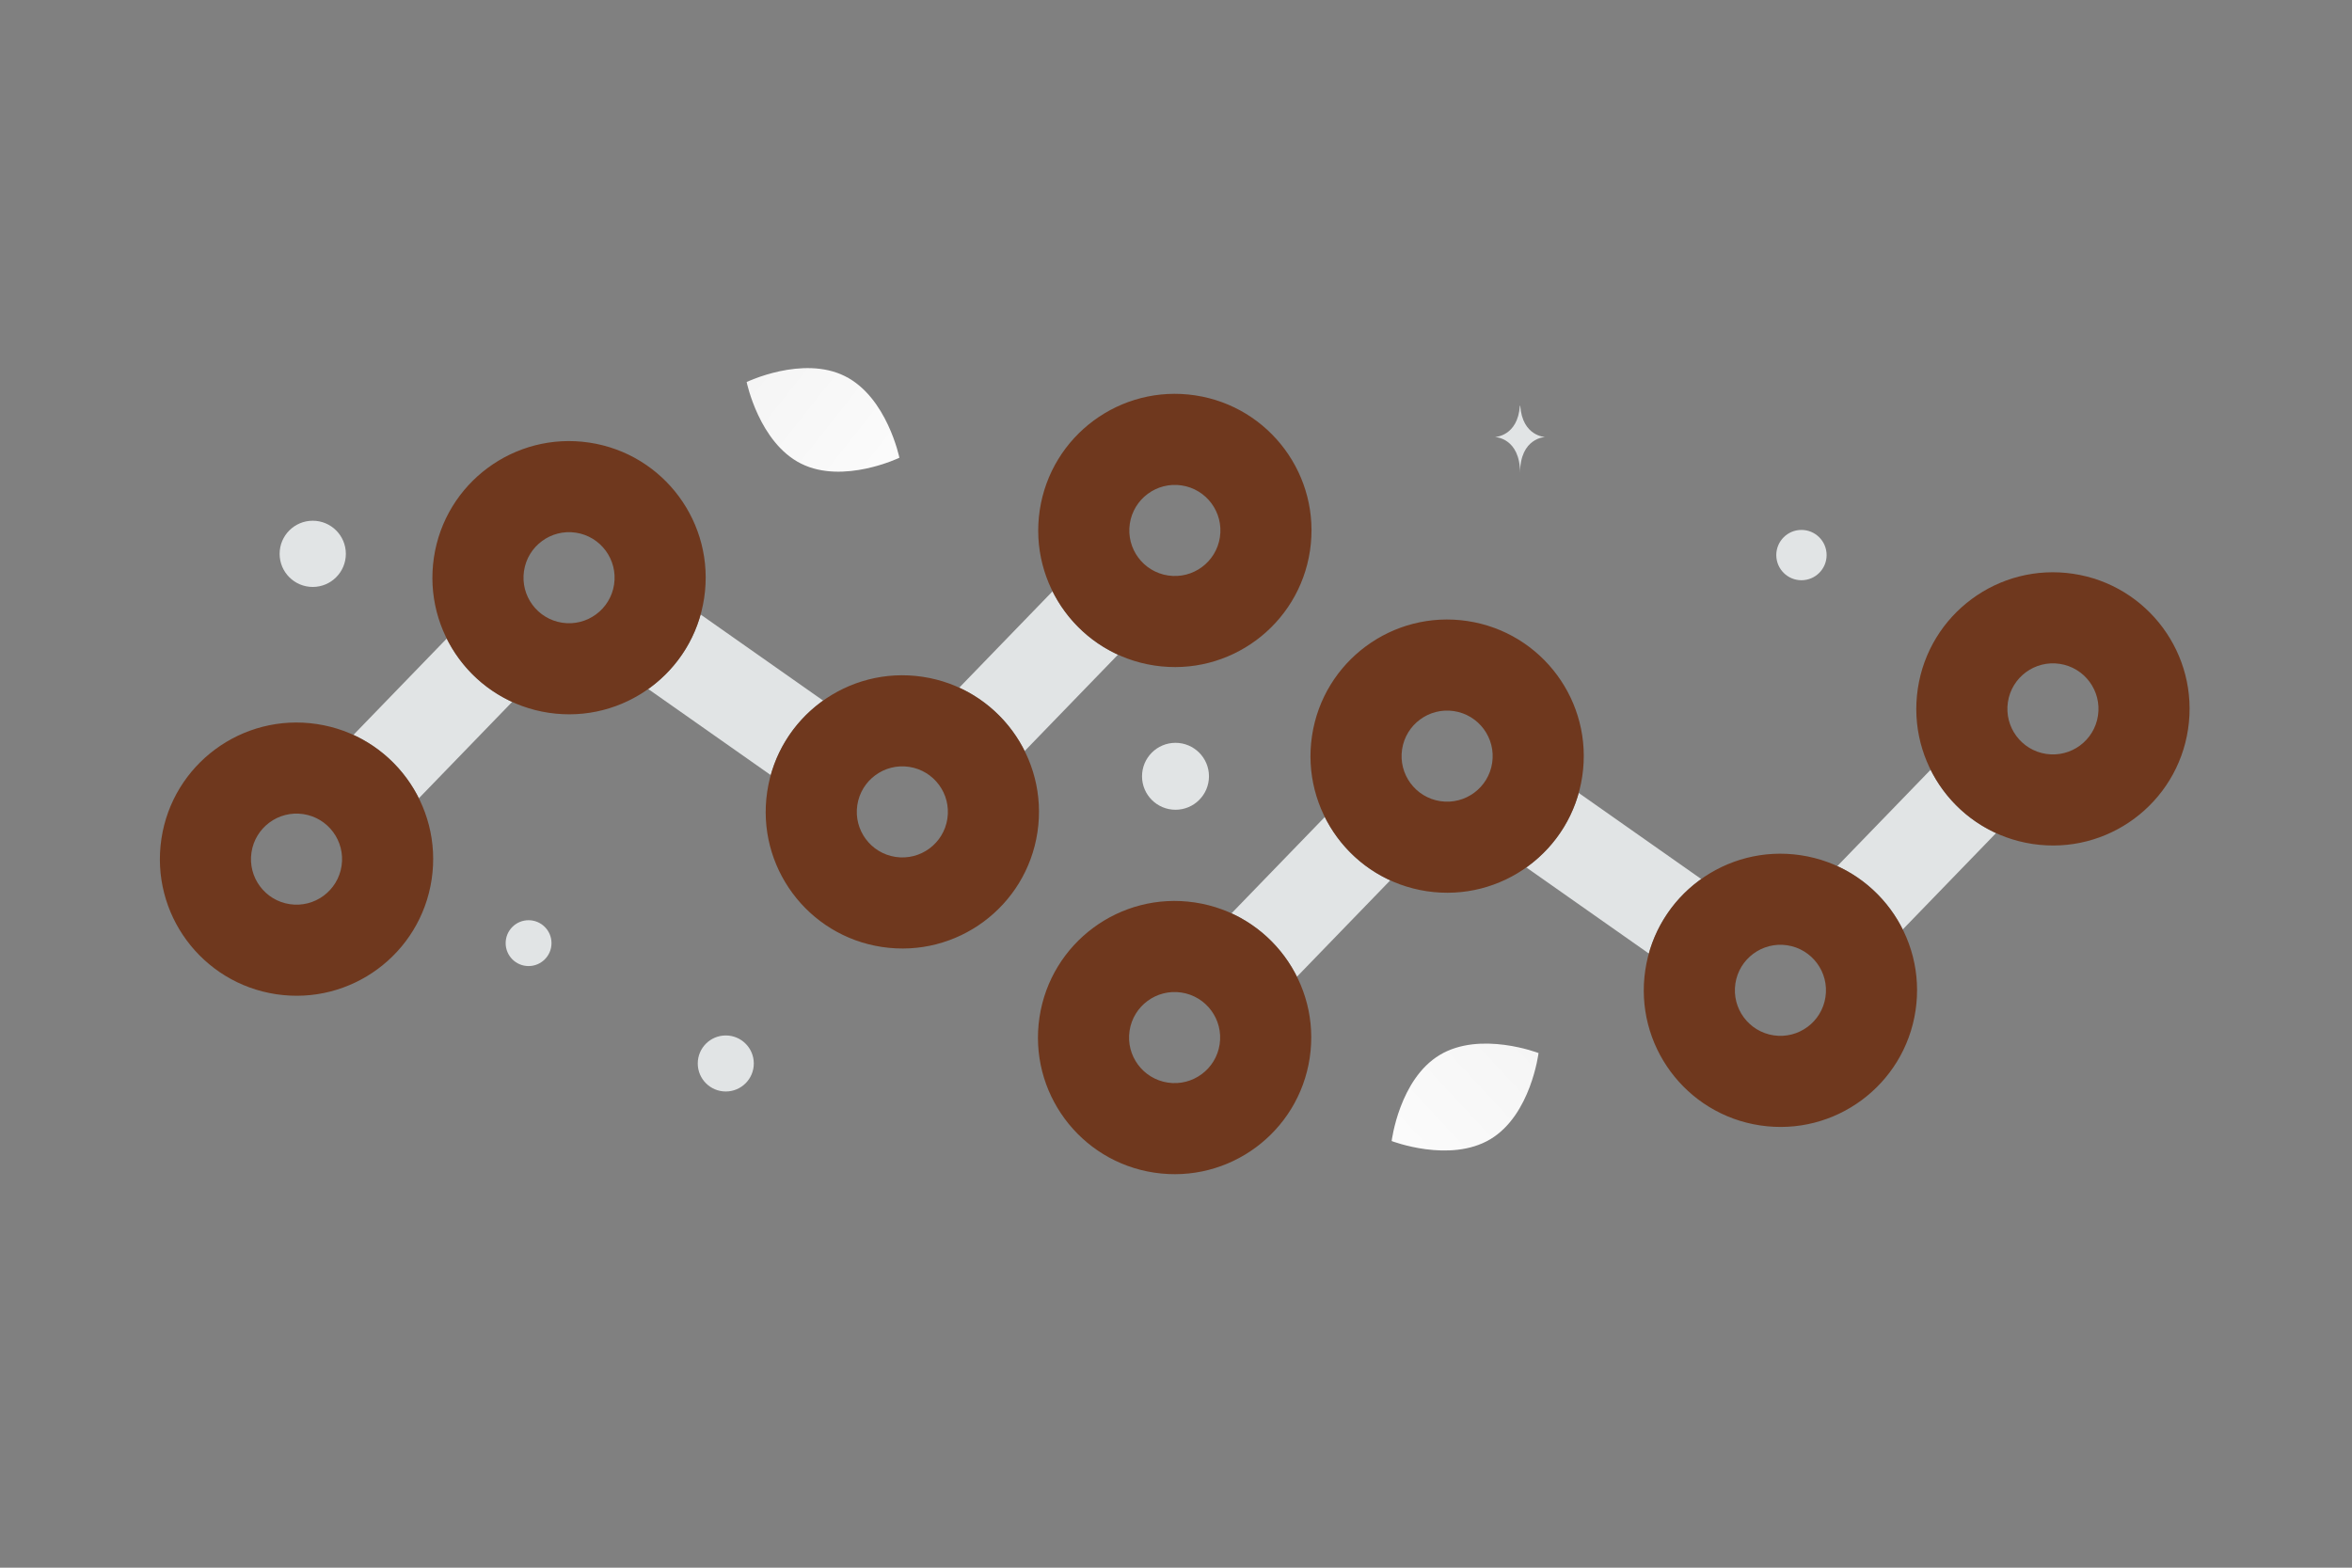 <svg width="900" height="600" viewBox="0 0 900 600" fill="none" xmlns="http://www.w3.org/2000/svg"><rect x="0" y="0" width="900" height="600" fill="#808080" stroke="none"/><path fill="transparent" d="M0 0h900v600H0z"/><path d="M306.604 177.482c16.137 8.004 37.554-2.288 37.554-2.288s-4.76-23.266-20.905-31.259c-16.136-8.005-37.545 2.276-37.545 2.276s4.76 23.266 20.896 31.271z" fill="url(#a)"/><path d="M570.3 436.003c-15.518 9.3-37.78.703-37.78.703s2.911-23.673 18.438-32.963c15.517-9.3 37.771-.713 37.771-.713s-2.911 23.673-18.429 32.973z" fill="url(#b)"/><circle cx="202.263" cy="360.967" r="8.772" fill="#E1E4E5"/><circle cx="119.671" cy="211.971" r="12.671" fill="#E1E4E5"/><circle cx="157.591" cy="274.238" r="9.644" fill="#E1E4E5"/><circle cx="277.722" cy="407.021" r="10.722" fill="#E1E4E5"/><circle cx="689.331" cy="212.445" r="9.628" transform="rotate(90 689.331 212.445)" fill="#E1E4E5"/><circle cx="449.808" cy="297.108" r="12.808" fill="#E1E4E5"/><path d="M581.729 155.3h-.14c-.831 11.776-9.589 11.957-9.589 11.957s9.657.188 9.657 13.795c0-13.607 9.657-13.795 9.657-13.795s-8.754-.181-9.585-11.957zm-88.388 186.249h-.135c-.798 11.741-9.206 11.922-9.206 11.922s9.272.188 9.272 13.754c0-13.566 9.272-13.754 9.272-13.754s-8.405-.181-9.203-11.922zM402.752 226.32l-35.692 36.867c10.996 5.03 19.769 13.693 25.035 24.253l35.694-36.869c-10.997-5.03-19.77-13.692-25.037-24.251zm-87.78 41.813c-9.508 6.765-16.754 16.687-20.047 28.515l-46.871-32.941c9.508-6.766 16.755-16.688 20.048-28.515l46.87 32.941zm-144.038-23.731-35.692 36.868c10.996 5.03 19.769 13.692 25.036 24.252l35.693-36.869c-10.997-5.029-19.77-13.691-25.037-24.251z" fill="#E1E4E5"/><path fill-rule="evenodd" clip-rule="evenodd" d="M501.27 210.779c-4.285 28.557-30.909 48.232-59.465 43.947-28.556-4.285-48.232-30.909-43.947-59.465 4.286-28.556 30.909-48.232 59.465-43.947 28.557 4.286 48.232 30.909 43.947 59.465zm-34.47-5.172c-1.429 9.518-10.303 16.077-19.822 14.649-9.519-1.429-16.078-10.303-14.649-19.822 1.428-9.519 10.303-16.077 19.822-14.649 9.518 1.428 16.077 10.303 14.649 19.822zm-197.348 23.255c-4.285 28.556-30.909 48.232-59.465 43.947-28.556-4.285-48.232-30.909-43.947-59.465 4.286-28.557 30.909-48.232 59.465-43.947 28.557 4.285 48.232 30.909 43.947 59.465zm-34.47-5.173c-1.429 9.519-10.303 16.078-19.822 14.649-9.519-1.428-16.077-10.303-14.649-19.821 1.428-9.519 10.303-16.078 19.822-14.649 9.518 1.428 16.077 10.303 14.649 19.821zm-69.811 112.888c-4.285 28.557-30.909 48.232-59.465 43.947-28.557-4.285-48.232-30.909-43.947-59.465 4.285-28.557 30.909-48.232 59.465-43.947 28.557 4.285 48.232 30.909 43.947 59.465zm-34.471-5.173c-1.428 9.519-10.303 16.078-19.821 14.649-9.519-1.428-16.078-10.303-14.65-19.821 1.43-9.519 10.304-16.078 19.822-14.649 9.519 1.428 16.078 10.303 14.649 19.821zm206.824 31.037c28.556 4.285 55.18-15.39 59.465-43.947 4.285-28.556-15.39-55.179-43.947-59.465-28.556-4.285-55.18 15.391-59.465 43.947-4.285 28.556 15.39 55.18 43.947 59.465zm5.173-34.47c9.518 1.428 18.393-5.131 19.821-14.649 1.429-9.519-5.13-18.394-14.649-19.822-9.518-1.428-18.393 5.13-19.821 14.649-1.429 9.519 5.13 18.393 14.649 19.822z" fill="#6f381e"/><path d="m738.752 294.61-35.692 36.868c10.996 5.03 19.769 13.692 25.035 24.252l35.694-36.869c-10.997-5.029-19.77-13.691-25.037-24.251zm-87.78 41.813c-9.508 6.766-16.754 16.688-20.047 28.515l-46.871-32.941c9.508-6.765 16.754-16.687 20.048-28.514l46.87 32.94zm-144.038-23.73-35.692 36.867c10.996 5.03 19.769 13.693 25.035 24.253l35.694-36.869c-10.997-5.03-19.77-13.691-25.037-24.251z" fill="#E1E4E5"/><path fill-rule="evenodd" clip-rule="evenodd" d="M837.27 279.07c-4.285 28.556-30.909 48.232-59.465 43.946-28.556-4.285-48.232-30.908-43.947-59.465 4.286-28.556 30.909-48.232 59.465-43.946 28.557 4.285 48.232 30.908 43.947 59.465zm-34.47-5.173c-1.429 9.519-10.303 16.077-19.822 14.649-9.519-1.429-16.078-10.303-14.649-19.822 1.428-9.519 10.303-16.077 19.822-14.649 9.518 1.429 16.077 10.303 14.649 19.822zm-197.348 23.255c-4.285 28.557-30.909 48.232-59.465 43.947-28.556-4.285-48.232-30.909-43.947-59.465 4.286-28.556 30.909-48.232 59.465-43.947 28.557 4.286 48.232 30.909 43.947 59.465zm-34.47-5.172c-1.429 9.518-10.303 16.077-19.822 14.649-9.519-1.429-16.077-10.303-14.649-19.822 1.428-9.519 10.303-16.078 19.822-14.649 9.518 1.428 16.077 10.303 14.649 19.822zm-69.811 112.887c-4.285 28.557-30.909 48.232-59.465 43.947-28.557-4.285-48.232-30.909-43.947-59.465 4.285-28.556 30.909-48.232 59.465-43.947 28.557 4.286 48.232 30.909 43.947 59.465zm-34.471-5.172c-1.428 9.518-10.303 16.077-19.821 14.649-9.519-1.429-16.078-10.303-14.649-19.822 1.428-9.519 10.303-16.077 19.821-14.649 9.519 1.428 16.078 10.303 14.649 19.822zm206.824 31.036c28.556 4.286 55.18-15.39 59.465-43.946 4.285-28.557-15.39-55.18-43.947-59.465-28.556-4.286-55.18 15.39-59.465 43.946-4.285 28.557 15.39 55.18 43.947 59.465zm5.173-34.47c9.518 1.428 18.393-5.13 19.821-14.649 1.429-9.519-5.13-18.393-14.649-19.822-9.518-1.428-18.393 5.13-19.821 14.649-1.429 9.519 5.13 18.393 14.649 19.822z" fill="#6f381e"/><defs><linearGradient id="a" x1="368.57" y1="202.45" x2="235.476" y2="97.172" gradientUnits="userSpaceOnUse"><stop stop-color="#fff"/><stop offset="1" stop-color="#EEE"/></linearGradient><linearGradient id="b" x1="510.251" y1="465.94" x2="635.112" y2="349.928" gradientUnits="userSpaceOnUse"><stop stop-color="#fff"/><stop offset="1" stop-color="#EEE"/></linearGradient></defs></svg>